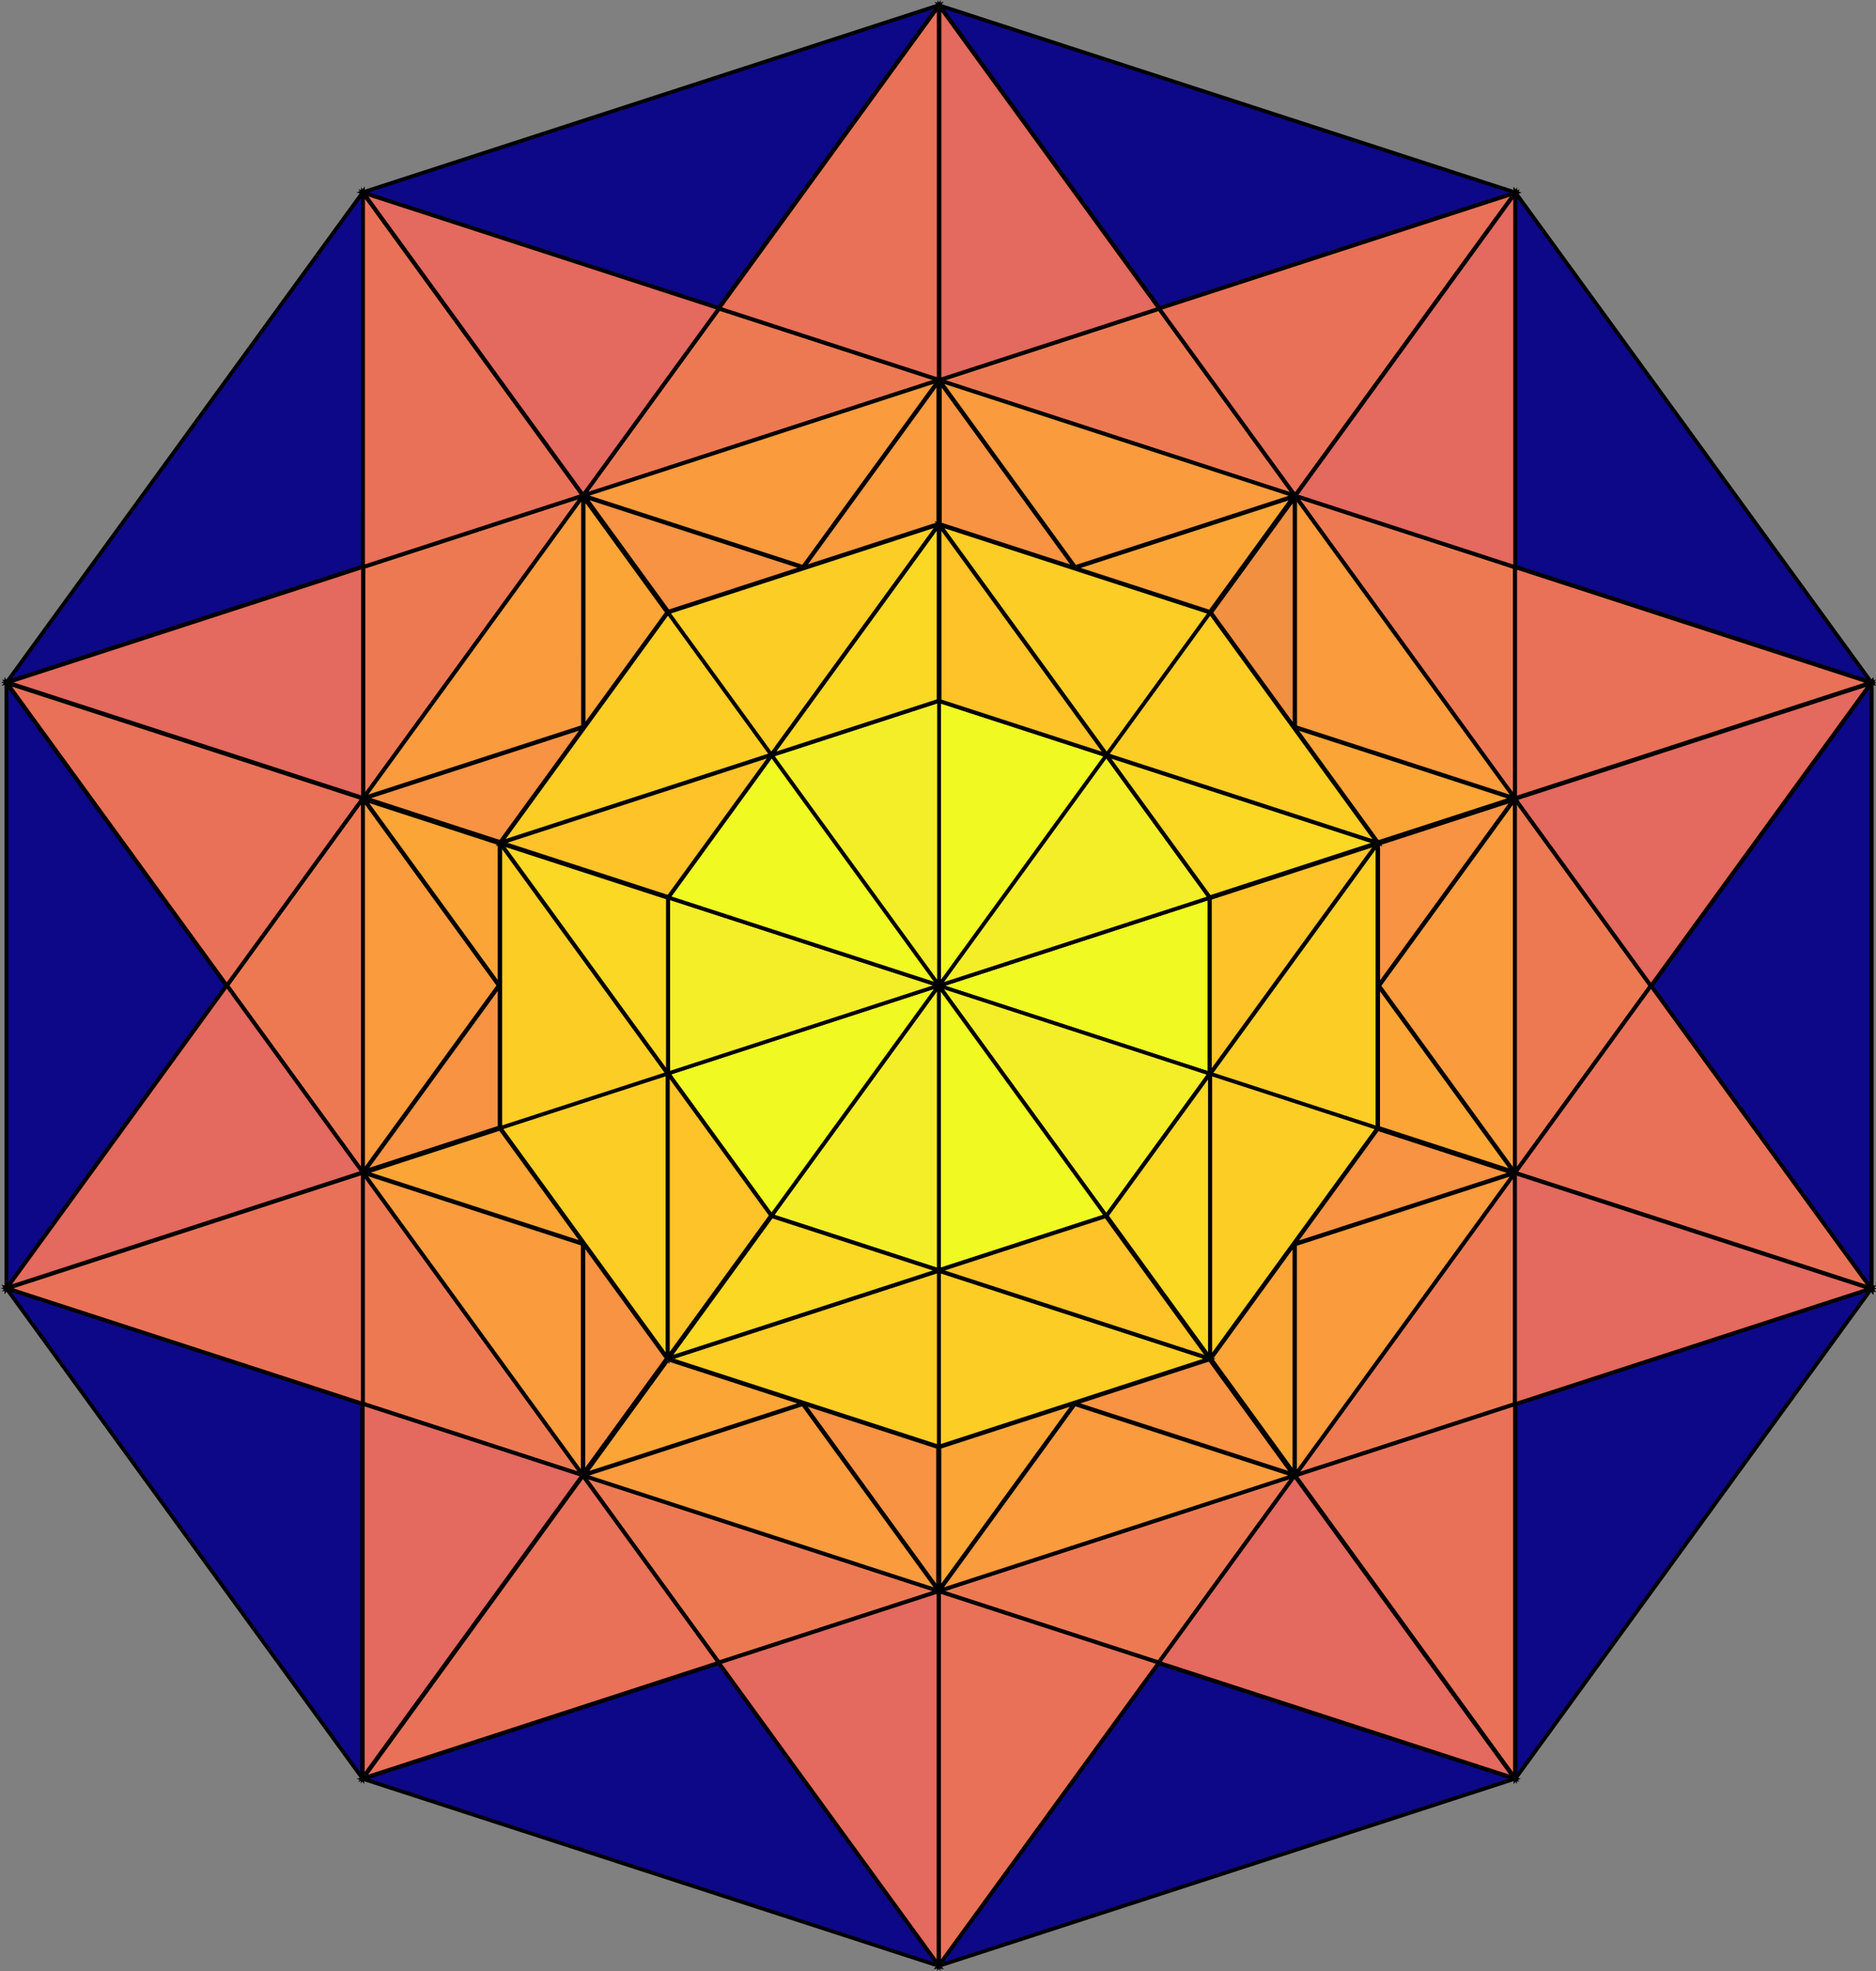 <?xml version="1.0" encoding="UTF-8" standalone="no"?>
<!-- Created with Inkscape (http://www.inkscape.org/) -->

<svg
   width="98.496mm"
   height="103.504mm"
   viewBox="0 0 98.496 103.504"
   version="1.1"
   id="svg1"
   inkscape:version="1.3.2 (091e20e, 2023-11-25)"
   sodipodi:docname="tetradek-star.svg"
   inkscape:export-filename="tetradek.png"
   inkscape:export-xdpi="300"
   inkscape:export-ydpi="300"
   xmlns:inkscape="http://www.inkscape.org/namespaces/inkscape"
   xmlns:sodipodi="http://sodipodi.sourceforge.net/DTD/sodipodi-0.dtd"
   xmlns="http://www.w3.org/2000/svg"
   xmlns:svg="http://www.w3.org/2000/svg">
  <rect x="0" y="0" width="98.496" height="103.504" fill="#808080" stroke="none"/>
  <sodipodi:namedview
     id="namedview1"
     pagecolor="#ffffff"
     bordercolor="#000000"
     borderopacity="0.25"
     inkscape:showpageshadow="2"
     inkscape:pageopacity="0.0"
     inkscape:pagecheckerboard="0"
     inkscape:deskcolor="#d1d1d1"
     inkscape:document-units="mm"
     inkscape:zoom="1.1462108"
     inkscape:cx="170.56199"
     inkscape:cy="177.54151"
     inkscape:window-width="1280"
     inkscape:window-height="776"
     inkscape:window-x="0"
     inkscape:window-y="28"
     inkscape:window-maximized="0"
     inkscape:current-layer="layer1"
     showguides="false" />
  <defs
     id="defs1" />
  <g
     inkscape:label="Layer 1"
     inkscape:groupmode="layer"
     id="layer1"
     transform="translate(-63.277,-110.549)">
    <g
       id="g311"
       style="stroke-width:0.2;stroke-dasharray:none"
       transform="translate(-17.08,87.423)">
      <path
         style="color:#000000;display:inline;fill:#000000;stroke-width:0.2;stroke-dasharray:none"
         d="m 99.365,33.248 v 83.298 h 0.076 V 33.248 Z"
         id="path10" />
      <path
         style="color:#000000;display:inline;fill:#000000;stroke-width:0.2;stroke-dasharray:none"
         d="m 159.848,33.248 v 83.298 h 0.076 V 33.248 Z"
         id="path13" />
      <path
         style="color:#000000;display:inline;fill:#000000;stroke-width:0.2;stroke-dasharray:none"
         d="m 129.614,23.43 -48.961,67.389 0.062,0.045 48.961,-67.389 z"
         id="path16" />
      <path
         style="color:#000000;display:inline;fill:#000000;stroke-width:0.2;stroke-dasharray:none"
         d="m 178.586,58.941 -48.962,67.39 0.062,0.044 48.962,-67.389 z"
         id="path18" />
      <path
         style="color:#000000;display:inline;fill:#000000;stroke-width:0.2;stroke-dasharray:none"
         d="m 159.897,33.239 -79.22,25.741 0.023,0.072 79.221,-25.74 z"
         id="path20" />
      <path
         style="color:#000000;display:inline;fill:#000000;stroke-width:0.2;stroke-dasharray:none"
         d="m 178.588,90.763 -79.22,25.741 0.023,0.072 79.22,-25.74 z"
         id="path24" />
      <path
         style="color:#000000;display:inline;fill:#000000;stroke-width:0.2;stroke-dasharray:none"
         d="m 129.686,23.43 -0.062,0.045 48.962,67.389 0.061,-0.045 z"
         id="path26" />
      <path
         style="color:#000000;display:inline;fill:#000000;stroke-width:0.2;stroke-dasharray:none"
         d="m 80.729,58.955 -0.062,0.046 48.961,67.389 0.062,-0.044 z"
         id="path29" />
      <path
         style="color:#000000;display:inline;fill:#000000;stroke-width:0.2;stroke-dasharray:none"
         d="m 99.391,33.238 -0.023,0.072 79.22,25.741 0.023,-0.073 z"
         id="path31" />
      <path
         style="color:#000000;display:inline;fill:#000000;stroke-width:0.2;stroke-dasharray:none"
         d="m 80.7,90.756 -0.023,0.073 79.22,25.74 0.024,-0.072 z"
         id="path33" />
      <path
         style="color:#000000;display:inline;fill:#000000;stroke-width:0.2;stroke-dasharray:none"
         d="m 110.919,88.317 v 12.326 h 0.078 V 88.317 Z"
         id="path35"
         inkscape:transform-center-x="34.896325"
         inkscape:transform-center-y="36.557017" />
      <path
         style="color:#000000;display:inline;fill:#000000;stroke-width:0.2;stroke-dasharray:none"
         d="m 148.165,88.512 0.144,12.164 0.077,-0.001 -0.144,-12.164 z"
         id="path115"
         inkscape:transform-center-x="-34.771908"
         inkscape:transform-center-y="36.762418" />
      <path
         style="color:#000000;display:inline;fill:#000000;stroke-width:0.2;stroke-linecap:round;stroke-dasharray:none"
         d="m 106.639,67.398 a 0.038,0.024 0 0 0 -0.037,0.023 V 82.359 a 0.038,0.024 0 0 0 0.037,0.023 0.038,0.024 0 0 0 0.038,-0.023 V 67.422 a 0.038,0.024 0 0 0 -0.038,-0.023 z"
         id="path153-8" />
      <path
         style="color:#000000;display:inline;fill:#000000;stroke-width:0.2;stroke-dasharray:none"
         d="M 129.613,23.487 V 126.306 h 0.077 V 23.487 Z"
         id="path171" />
      <path
         style="color:#000000;display:inline;fill:#000000;stroke-width:0.2;stroke-dasharray:none"
         d="m 80.771,58.969 -0.023,0.072 97.786,31.774 0.024,-0.073 z"
         id="path173" />
      <path
         style="color:#000000;display:inline;fill:#000000;stroke-width:0.2;stroke-dasharray:none"
         d="m 99.466,33.283 -0.062,0.045 60.436,83.182 0.061,-0.044 z"
         id="path175" />
      <path
         style="color:#000000;display:inline;fill:#000000;stroke-width:0.2;stroke-dasharray:none"
         d="m 178.534,58.974 -97.786,31.773 0.023,0.073 97.787,-31.774 z"
         id="path177" />
      <path
         style="color:#000000;display:inline;fill:#000000;stroke-width:0.2;stroke-dasharray:none"
         d="m 159.836,33.285 -60.436,83.182 0.062,0.044 60.435,-83.182 z"
         id="path179" />
      <path
         style="color:#000000;display:inline;fill:#000000;stroke-width:0.2;stroke-linecap:round;stroke-dasharray:none"
         d="m 115.441,55.303 a 0.038,0.024 36 0 0 -0.044,-0.004 l -8.78,12.085 a 0.038,0.024 36 0 0 0.017,0.041 0.038,0.024 36 0 0 0.045,0.004 l 8.78,-12.084 a 0.038,0.024 36 0 0 -0.017,-0.042 z"
         id="path367"
         inkscape:transform-center-x="34.750426"
         inkscape:transform-center-y="-25.25999" />
      <path
         style="color:#000000;display:inline;fill:#000000;stroke-width:0.2;stroke-linecap:round;stroke-dasharray:none"
         d="m 129.672,50.692 a 0.038,0.024 72 0 0 -0.034,-0.029 l -14.206,4.616 a 0.038,0.024 72 0 0 -0.011,0.043 0.038,0.024 72 0 0 0.034,0.029 l 14.206,-4.616 a 0.038,0.024 72 0 0 0.01,-0.044 z"
         id="path368"
         inkscape:transform-center-x="13.266273"
         inkscape:transform-center-y="-40.861579" />
      <path
         style="color:#000000;display:inline;fill:#000000;stroke-width:0.2;stroke-linecap:round;stroke-dasharray:none"
         d="m 143.895,55.325 a 0.024,0.038 18 0 0 -0.01,-0.043 l -14.206,-4.616 a 0.024,0.038 18 0 0 -0.034,0.029 0.024,0.038 18 0 0 0.01,0.044 l 14.206,4.616 a 0.024,0.038 18 0 0 0.034,-0.029 z"
         id="path369"
         inkscape:transform-center-x="-13.28519"
         inkscape:transform-center-y="-40.855366" />
      <path
         style="color:#000000;display:inline;fill:#000000;stroke-width:0.2;stroke-linecap:round;stroke-dasharray:none"
         d="m 152.678,67.434 a 0.024,0.038 54 0 0 0.016,-0.041 L 143.914,55.309 a 0.024,0.038 54 0 0 -0.044,0.004 0.024,0.038 54 0 0 -0.018,0.042 l 8.78,12.084 a 0.024,0.038 54 0 0 0.045,-0.004 z"
         id="path370"
         inkscape:transform-center-x="-34.76218"
         inkscape:transform-center-y="-25.243872" />
      <path
         style="color:#000000;display:inline;fill:#000000;stroke-width:0.2;stroke-linecap:round;stroke-dasharray:none"
         d="m 152.667,82.393 a 0.038,0.024 0 0 0 0.038,-0.023 v -14.937 a 0.038,0.024 0 0 0 -0.037,-0.023 0.038,0.024 0 0 0 -0.038,0.023 l -8e-5,14.937 a 0.038,0.024 0 0 0 0.038,0.023 z"
         id="path371"
         inkscape:transform-center-x="-42.961153"
         inkscape:transform-center-y="0.0099897452" />
      <path
         style="color:#000000;display:inline;fill:#000000;stroke-width:0.2;stroke-linecap:round;stroke-dasharray:none"
         d="m 143.865,94.488 a 0.038,0.024 36 0 0 0.044,0.004 l 8.78,-12.085 a 0.038,0.024 36 0 0 -0.016,-0.041 0.038,0.024 36 0 0 -0.045,-0.004 l -8.78,12.084 a 0.038,0.024 36 0 0 0.018,0.042 z"
         id="path372"
         inkscape:transform-center-x="-34.750422"
         inkscape:transform-center-y="25.260005" />
      <path
         style="color:#000000;display:inline;fill:#000000;stroke-width:0.2;stroke-linecap:round;stroke-dasharray:none"
         d="m 129.634,99.1 a 0.038,0.024 72 0 0 0.034,0.029 l 14.206,-4.616 a 0.038,0.024 72 0 0 0.01,-0.043 0.038,0.024 72 0 0 -0.034,-0.029 l -14.206,4.616 a 0.038,0.024 72 0 0 -0.01,0.044 z"
         id="path373"
         inkscape:transform-center-x="-13.266187"
         inkscape:transform-center-y="40.861555" />
      <path
         style="color:#000000;display:inline;fill:#000000;stroke-width:0.2;stroke-linecap:round;stroke-dasharray:none"
         d="m 115.411,94.466 a 0.024,0.038 18 0 0 0.011,0.043 l 14.206,4.616 a 0.024,0.038 18 0 0 0.034,-0.029 0.024,0.038 18 0 0 -0.01,-0.044 l -14.206,-4.616 a 0.024,0.038 18 0 0 -0.034,0.029 z"
         id="path374"
         inkscape:transform-center-x="13.285189"
         inkscape:transform-center-y="40.855283" />
      <path
         style="color:#000000;display:inline;fill:#000000;stroke-width:0.2;stroke-linecap:round;stroke-dasharray:none"
         d="m 106.628,82.357 a 0.024,0.038 54 0 0 -0.017,0.041 l 8.78,12.085 a 0.024,0.038 54 0 0 0.044,-0.004 0.024,0.038 54 0 0 0.017,-0.042 L 106.673,82.352 a 0.024,0.038 54 0 0 -0.045,0.004 z"
         id="path375"
         inkscape:transform-center-x="34.762149"
         inkscape:transform-center-y="25.243834" />
      <path
         style="color:#000000;display:inline;fill:#000000;stroke-width:0.2;stroke-dasharray:none"
         d="m 106.608,74.744 -7.245,9.972 0.063,0.046 7.245,-9.972 z"
         id="path376"
         inkscape:transform-center-x="49.719396"
         inkscape:transform-center-y="9.063707" />
      <path
         style="color:#000000;display:inline;fill:#000000;stroke-width:0.2;stroke-dasharray:none"
         d="m 111.099,61.229 -11.723,3.809 0.024,0.074 11.723,-3.809 z"
         id="path377"
         inkscape:transform-center-x="45.55135"
         inkscape:transform-center-y="-21.891633" />
      <path
         style="color:#000000;display:inline;fill:#000000;stroke-width:0.2;stroke-dasharray:none"
         d="m 122.676,52.936 -11.723,-3.809 -0.024,0.074 11.723,3.809 z"
         id="path378"
         inkscape:transform-center-x="23.984235"
         inkscape:transform-center-y="-44.485117" />
      <path
         style="color:#000000;display:inline;fill:#000000;stroke-width:0.2;stroke-dasharray:none"
         d="m 136.917,53.031 -7.245,-9.972 -0.063,0.046 7.245,9.972 z"
         id="path379"
         inkscape:transform-center-x="-6.7440405"
         inkscape:transform-center-y="-50.086793" />
      <path
         style="color:#000000;display:inline;fill:#000000;stroke-width:0.2;stroke-dasharray:none"
         d="M 148.37,61.478 V 49.152 h -0.078 v 12.326 z"
         id="path380"
         inkscape:transform-center-x="-34.89632"
         inkscape:transform-center-y="-36.557018" />
      <path
         style="color:#000000;display:inline;fill:#000000;stroke-width:0.2;stroke-dasharray:none"
         d="m 152.693,75.051 7.245,-9.972 -0.063,-0.046 -7.245,9.972 z"
         id="path381"
         inkscape:transform-center-x="-49.719395"
         inkscape:transform-center-y="-9.0637035" />
      <path
         style="color:#000000;display:inline;fill:#000000;stroke-width:0.2;stroke-dasharray:none"
         d="m 152.693,75.051 7.245,-9.972 -0.063,-0.046 -7.245,9.972 z"
         id="path430"
         inkscape:transform-center-x="-49.719395"
         inkscape:transform-center-y="-9.0637035" />
      <path
         style="color:#000000;display:inline;fill:#000000;stroke-width:0.2;stroke-dasharray:none"
         d="m 148.202,88.566 11.723,-3.809 -0.024,-0.074 -11.723,3.809 z"
         id="path440"
         inkscape:transform-center-x="-45.551325"
         inkscape:transform-center-y="21.891637" />
      <path
         style="color:#000000;display:inline;fill:#000000;stroke-width:0.2;stroke-dasharray:none"
         d="m 136.625,96.86 11.723,3.809 0.024,-0.074 -11.723,-3.809 z"
         id="path441"
         inkscape:transform-center-x="-23.9842"
         inkscape:transform-center-y="44.485102" />
      <path
         style="color:#000000;display:inline;fill:#000000;stroke-width:0.2;stroke-dasharray:none"
         d="m 122.384,96.765 7.245,9.972 0.063,-0.046 -7.245,-9.972 z"
         id="path442"
         inkscape:transform-center-x="6.7440615"
         inkscape:transform-center-y="50.086792" />
      <path
         style="color:#000000;display:inline;fill:#000000;stroke-width:0.2;stroke-dasharray:none"
         d="m 136.629,96.795 -7.034,9.926 0.063,0.044 7.034,-9.926 z"
         id="path443"
         inkscape:transform-center-x="-6.52266"
         inkscape:transform-center-y="50.179813" />
      <path
         style="color:#000000;display:inline;fill:#000000;stroke-width:0.2;stroke-dasharray:none"
         d="m 122.427,96.716 -11.524,3.896 0.025,0.073 11.524,-3.896 z"
         id="path444"
         inkscape:transform-center-x="24.218015"
         inkscape:transform-center-y="44.430243" />
      <path
         style="color:#000000;display:inline;fill:#000000;stroke-width:0.2;stroke-dasharray:none"
         d="m 110.983,88.304 -11.613,-3.622 -0.023,0.074 11.613,3.622 z"
         id="path445"
         inkscape:transform-center-x="45.708229"
         inkscape:transform-center-y="21.709833" />
      <path
         style="color:#000000;display:inline;fill:#000000;stroke-width:0.2;stroke-dasharray:none"
         d="m 106.67,74.772 -7.266,-9.757 -0.062,0.046 7.266,9.757 z"
         id="path446"
         inkscape:transform-center-x="49.739453"
         inkscape:transform-center-y="-9.302997" />
      <path
         style="color:#000000;display:inline;fill:#000000;stroke-width:0.2;stroke-dasharray:none"
         d="m 111.142,61.29 -0.144,-12.164 -0.077,0.001 0.144,12.164 z"
         id="path447"
         inkscape:transform-center-x="34.771899"
         inkscape:transform-center-y="-36.76242" />
      <path
         style="color:#000000;display:inline;fill:#000000;stroke-width:0.2;stroke-dasharray:none"
         d="m 122.67,53.006 7.034,-9.926 -0.063,-0.045 -7.034,9.926 z"
         id="path448"
         inkscape:transform-center-x="6.52265"
         inkscape:transform-center-y="-50.17983" />
      <path
         style="color:#000000;display:inline;fill:#000000;stroke-width:0.2;stroke-dasharray:none"
         d="m 136.873,53.085 11.524,-3.896 -0.025,-0.073 -11.524,3.896 z"
         id="path449"
         inkscape:transform-center-x="-24.218004"
         inkscape:transform-center-y="-44.430253" />
      <path
         style="color:#000000;display:inline;fill:#000000;stroke-width:0.2;stroke-dasharray:none"
         d="m 148.316,61.506 11.613,3.622 0.023,-0.074 -11.613,-3.622 z"
         id="path450"
         inkscape:transform-center-x="-45.708219"
         inkscape:transform-center-y="-21.709844" />
      <path
         style="color:#000000;fill:#000000;stroke-width:0.2;stroke-linecap:round;stroke-dasharray:none"
         d="m 129.629,50.668 a 0.038,0.038 54 0 0 -0.008,0.054 l 14.208,19.555 a 0.038,0.038 54 0 0 0.053,0.008 0.038,0.038 54 0 0 0.008,-0.053 L 129.682,50.677 a 0.038,0.038 54 0 0 -0.054,-0.008 z"
         id="path38"
         inkscape:transform-center-x="-26.542971"
         inkscape:transform-center-y="-13.985309" />
      <path
         style="color:#000000;fill:#000000;stroke-width:0.2;stroke-linecap:round;stroke-dasharray:none"
         d="m 115.418,70.287 a 0.038,0.038 36 0 0 0.054,-0.008 l 14.208,-19.555 a 0.038,0.038 36 0 0 -0.008,-0.053 0.038,0.038 36 0 0 -0.053,0.008 l -14.208,19.556 a 0.038,0.038 36 0 0 0.008,0.054 z"
         id="path39"
         inkscape:transform-center-x="21.503027"
         inkscape:transform-center-y="-20.922215" />
      <path
         style="color:#000000;fill:#000000;stroke-width:0.2;stroke-linecap:round;stroke-dasharray:none"
         d="m 106.6,67.432 a 0.038,0.038 72 0 0 0.049,0.025 l 22.989,-7.47 a 0.038,0.038 72 0 0 0.024,-0.048 0.038,0.038 72 0 0 -0.048,-0.025 L 106.625,67.384 a 0.038,0.038 72 0 0 -0.025,0.049 z"
         id="path42"
         inkscape:transform-center-x="-26.542971"
         inkscape:transform-center-y="-13.985309" />
      <path
         style="color:#000000;fill:#000000;stroke-width:0.2;stroke-linecap:round;stroke-dasharray:none"
         d="m 120.867,87.01 a 0.038,0.038 54 0 0 0.008,-0.054 L 106.667,67.401 a 0.038,0.038 54 0 0 -0.053,-0.008 0.038,0.038 54 0 0 -0.009,0.053 l 14.208,19.556 a 0.038,0.038 54 0 0 0.054,0.008 z"
         id="path43"
         inkscape:transform-center-x="21.503027"
         inkscape:transform-center-y="-20.922215" />
      <path
         style="color:#000000;fill:#000000;stroke-width:0.2;stroke-linecap:round;stroke-dasharray:none"
         d="m 115.427,94.513 a 0.038,0.038 0 0 0 0.038,-0.038 V 70.303 a 0.038,0.038 0 0 0 -0.038,-0.038 0.038,0.038 0 0 0 -0.038,0.038 v 24.172 a 0.038,0.038 0 0 0 0.038,0.039 z"
         id="path46"
         inkscape:transform-center-x="-26.542971"
         inkscape:transform-center-y="-13.985309" />
      <path
         style="color:#000000;fill:#000000;stroke-width:0.2;stroke-linecap:round;stroke-dasharray:none"
         d="m 138.456,86.995 a 0.038,0.038 72 0 0 -0.049,-0.025 l -22.989,7.47 a 0.038,0.038 72 0 0 -0.024,0.048 0.038,0.038 72 0 0 0.048,0.025 l 22.989,-7.47 a 0.038,0.038 72 0 0 0.025,-0.049 z"
         id="path47"
         inkscape:transform-center-x="21.503027"
         inkscape:transform-center-y="-20.922215" />
      <path
         style="color:#000000;fill:#000000;stroke-width:0.2;stroke-linecap:round;stroke-dasharray:none"
         d="m 143.911,94.487 a 0.038,0.038 18 0 0 -0.025,-0.049 l -22.989,-7.47 a 0.038,0.038 18 0 0 -0.048,0.025 0.038,0.038 18 0 0 0.024,0.048 l 22.989,7.47 a 0.038,0.038 18 0 0 0.049,-0.025 z"
         id="path50"
         inkscape:transform-center-x="-26.542971"
         inkscape:transform-center-y="-13.985309" />
      <path
         style="color:#000000;fill:#000000;stroke-width:0.2;stroke-linecap:round;stroke-dasharray:none"
         d="m 143.876,70.262 a 0.038,0.038 9.5502783e-7 0 0 -0.038,0.039 l -2e-5,24.172 a 0.038,0.038 9.5502783e-7 0 0 0.038,0.038 0.038,0.038 9.5502783e-7 0 0 0.038,-0.038 V 70.301 a 0.038,0.038 9.5502783e-7 0 0 -0.038,-0.038 z"
         id="path51"
         inkscape:transform-center-x="21.503027"
         inkscape:transform-center-y="-20.922215" />
      <path
         style="color:#000000;fill:#000000;stroke-width:0.2;stroke-linecap:round;stroke-dasharray:none"
         d="m 152.688,67.39 a 0.038,0.038 36 0 0 -0.054,0.008 l -14.208,19.555 a 0.038,0.038 36 0 0 0.008,0.053 0.038,0.038 36 0 0 0.053,-0.008 l 14.208,-19.556 a 0.038,0.038 36 0 0 -0.008,-0.054 z"
         id="path54"
         inkscape:transform-center-x="-26.542971"
         inkscape:transform-center-y="-13.985309" />
      <path
         style="color:#000000;fill:#000000;stroke-width:0.2;stroke-linecap:round;stroke-dasharray:none"
         d="m 129.638,59.937 a 0.038,0.038 18 0 0 0.025,0.049 l 22.989,7.47 a 0.038,0.038 18 0 0 0.048,-0.025 0.038,0.038 18 0 0 -0.024,-0.048 l -22.989,-7.47 a 0.038,0.038 18 0 0 -0.049,0.025 z"
         id="path55"
         inkscape:transform-center-x="21.503027"
         inkscape:transform-center-y="-20.922215" />
      <path
         id="path65-2-6-8-6-6-6-9-6-8-5-9-1-14-8-7-6"
         style="fill:#ed7953;fill-opacity:1;stroke:#000000;stroke-width:0.2;stroke-dasharray:none"
         d="m 159.895,84.702 -2e-5,-19.621 7.127,9.811 z"
         sodipodi:nodetypes="cccc" />
      <path
         id="path66-4-0-3-9-2-3-3-0-2-51-6-5-2-8-42-6"
         style="fill:#fa9b3d;fill-opacity:1;stroke:#000000;stroke-width:0.2;stroke-dasharray:none"
         d="m 159.887,65.081 2e-5,19.621 -7.127,-9.811 z"
         sodipodi:nodetypes="cccc" />
      <path
         id="path66-4-0-3-9-2-3-3-0-2-51-6-5-2-8-42-6-5"
         style="fill:#0d0887;fill-opacity:1;stroke:#000000;stroke-width:0.2;stroke-dasharray:none"
         d="m 178.611,59.004 4e-5,31.798 -11.551,-15.9 z"
         sodipodi:nodetypes="cccc" />
      <path
         style="fill:#f0f921;fill-opacity:1;stroke:#000000;stroke-width:0.2;stroke-dasharray:none"
         d="m 129.648,74.891 14.216,-4.619 -6e-5,9.238 z"
         id="path82-6-9-70-1-1-4-4-5-3-4-5-4-3-2-3-9-3-3-7"
         inkscape:transform-center-x="3.5132891"
         inkscape:transform-center-y="-2.2891691" />
      <path
         style="fill:#fccd25;fill-opacity:1;stroke:#000000;stroke-width:0.2;stroke-dasharray:none"
         d="m 152.681,67.428 2e-5,14.948 -8.786,-2.855 z"
         id="path1"
         inkscape:transform-center-x="-2.1778959"
         inkscape:transform-center-y="-2.2814391" />
      <path
         style="fill:#e4695e;fill-opacity:1;stroke:#000000;stroke-width:0.2;stroke-dasharray:none"
         d="M 178.579,59.009 167.038,74.894 159.906,65.076 Z"
         id="path1-2"
         inkscape:transform-center-x="-4.620326"
         inkscape:transform-center-y="0.93235721" />
      <path
         style="fill:#e97158;fill-opacity:1;stroke:#000000;stroke-width:0.2;stroke-dasharray:none"
         d="m 178.58,90.775 -11.541,-15.885 -7.133,9.817 z"
         id="path1-2-2"
         inkscape:transform-center-x="-4.620326"
         inkscape:transform-center-y="-0.93236406" />
      <path
         id="path65-2-6-8-6-6-6-9-6-8-5-9-9-9-6-3-9-8-7"
         style="fill:#fad824;fill-opacity:1;stroke:#000000;stroke-width:0.2;stroke-dasharray:none"
         d="m 143.877,79.521 8.78,-12.084 -8.78,2.853 z"
         sodipodi:nodetypes="cccc" />
      <path
         id="path65-2-6-8-6-6-6-9-6-8-5-9-9-9-6-3-9-8-7-9"
         style="fill:#f79342;fill-opacity:1;stroke:#000000;stroke-width:0.2;stroke-dasharray:none"
         d="m 152.714,74.908 7.107,-9.782 -7.107,2.31 z"
         sodipodi:nodetypes="cccc" />
      <path
         id="path65-2-6-8-6-6-6-9-6-8-5-9-9-9-6-3-9-8-7-9-0"
         style="fill:#fca537;fill-opacity:1;stroke:#000000;stroke-width:0.2;stroke-dasharray:none"
         d="m 152.712,74.875 7.107,9.782 -7.107,-2.31 z"
         sodipodi:nodetypes="cccc" />
      <path
         style="color:#000000;display:inline;fill:#000000;stroke-width:0.2;stroke-dasharray:none"
         d="m 152.768,74.835 7.155,9.849 -0.062,0.045 -7.155,-9.849 z"
         id="path430-0"
         inkscape:transform-center-x="-49.105687"
         inkscape:transform-center-y="8.9518091" />
      <path
         id="path4"
         style="fill:#ed7953;fill-opacity:1;stroke:#000000;stroke-width:0.2;stroke-dasharray:none"
         d="m 159.895,84.702 -2e-5,-19.621 7.127,9.811 z"
         sodipodi:nodetypes="cccc" />
      <path
         id="path5"
         style="fill:#fa9b3d;fill-opacity:1;stroke:#000000;stroke-width:0.2;stroke-dasharray:none"
         d="m 159.887,65.081 2e-5,19.621 -7.127,-9.811 z"
         sodipodi:nodetypes="cccc" />
      <path
         id="path6"
         style="fill:#0d0887;fill-opacity:1;stroke:#000000;stroke-width:0.2;stroke-dasharray:none"
         d="m 178.611,59.004 4e-5,31.798 -11.551,-15.9 z"
         sodipodi:nodetypes="cccc" />
      <path
         style="fill:#f0f921;fill-opacity:1;stroke:#000000;stroke-width:0.2;stroke-dasharray:none"
         d="m 129.648,74.891 14.216,-4.619 -6e-5,9.238 z"
         id="path7"
         inkscape:transform-center-x="3.5132891"
         inkscape:transform-center-y="-2.2891691" />
      <path
         style="fill:#fccd25;fill-opacity:1;stroke:#000000;stroke-width:0.2;stroke-dasharray:none"
         d="m 152.681,67.428 2e-5,14.948 -8.786,-2.855 z"
         id="path8"
         inkscape:transform-center-x="-2.1778959"
         inkscape:transform-center-y="-2.2814391" />
      <path
         style="fill:#e4695e;fill-opacity:1;stroke:#000000;stroke-width:0.2;stroke-dasharray:none"
         d="M 178.579,59.009 167.038,74.894 159.906,65.076 Z"
         id="path9"
         inkscape:transform-center-x="-4.620326"
         inkscape:transform-center-y="0.93235721" />
      <path
         style="fill:#e97158;fill-opacity:1;stroke:#000000;stroke-width:0.2;stroke-dasharray:none"
         d="m 178.58,90.775 -11.541,-15.885 -7.133,9.817 z"
         id="path11"
         inkscape:transform-center-x="-4.620326"
         inkscape:transform-center-y="-0.93236406" />
      <path
         id="path12"
         style="fill:#fad824;fill-opacity:1;stroke:#000000;stroke-width:0.2;stroke-dasharray:none"
         d="m 143.877,79.521 8.78,-12.084 -8.78,2.853 z"
         sodipodi:nodetypes="cccc" />
      <path
         id="path14"
         style="fill:#f79342;fill-opacity:1;stroke:#000000;stroke-width:0.2;stroke-dasharray:none"
         d="m 152.714,74.908 7.107,-9.782 -7.107,2.31 z"
         sodipodi:nodetypes="cccc" />
      <path
         id="path15"
         style="fill:#fca537;fill-opacity:1;stroke:#000000;stroke-width:0.2;stroke-dasharray:none"
         d="m 152.712,74.875 7.107,9.782 -7.107,-2.31 z"
         sodipodi:nodetypes="cccc" />
      <path
         id="path202"
         style="fill:#ed7953;fill-opacity:1;stroke:#000000;stroke-width:0.2;stroke-dasharray:none"
         d="m 159.895,84.702 -2e-5,-19.621 7.127,9.811 z"
         sodipodi:nodetypes="cccc" />
      <path
         id="path203"
         style="fill:#fa9b3d;fill-opacity:1;stroke:#000000;stroke-width:0.2;stroke-dasharray:none"
         d="m 159.887,65.081 2e-5,19.621 -7.127,-9.811 z"
         sodipodi:nodetypes="cccc" />
      <path
         id="path204"
         style="fill:#0d0887;fill-opacity:1;stroke:#000000;stroke-width:0.2;stroke-dasharray:none"
         d="m 178.611,59.004 4e-5,31.798 -11.551,-15.9 z"
         sodipodi:nodetypes="cccc" />
      <path
         style="fill:#f0f921;fill-opacity:1;stroke:#000000;stroke-width:0.2;stroke-dasharray:none"
         d="m 129.648,74.891 14.216,-4.619 -6e-5,9.238 z"
         id="path205"
         inkscape:transform-center-x="3.5132891"
         inkscape:transform-center-y="-2.2891691" />
      <path
         style="fill:#fccd25;fill-opacity:1;stroke:#000000;stroke-width:0.2;stroke-dasharray:none"
         d="m 152.681,67.428 2e-5,14.948 -8.786,-2.855 z"
         id="path206"
         inkscape:transform-center-x="-2.1778959"
         inkscape:transform-center-y="-2.2814391" />
      <path
         style="fill:#e4695e;fill-opacity:1;stroke:#000000;stroke-width:0.2;stroke-dasharray:none"
         d="M 178.579,59.009 167.038,74.894 159.906,65.076 Z"
         id="path207"
         inkscape:transform-center-x="-4.620326"
         inkscape:transform-center-y="0.93235721" />
      <path
         style="fill:#e97158;fill-opacity:1;stroke:#000000;stroke-width:0.2;stroke-dasharray:none"
         d="m 178.58,90.775 -11.541,-15.885 -7.133,9.817 z"
         id="path208"
         inkscape:transform-center-x="-4.620326"
         inkscape:transform-center-y="-0.93236406" />
      <path
         id="path209"
         style="fill:#fdc328;fill-opacity:1;stroke:#000000;stroke-width:0.2;stroke-dasharray:none"
         d="m 143.877,79.521 8.78,-12.084 -8.78,2.853 z"
         sodipodi:nodetypes="cccc" />
      <path
         id="path210"
         style="fill:#f79342;fill-opacity:1;stroke:#000000;stroke-width:0.2;stroke-dasharray:none"
         d="m 152.714,74.908 7.107,-9.782 -7.107,2.31 z"
         sodipodi:nodetypes="cccc" />
      <path
         id="path211"
         style="fill:#fca537;fill-opacity:1;stroke:#000000;stroke-width:0.2;stroke-dasharray:none"
         d="m 152.712,74.875 7.107,9.782 -7.107,-2.31 z"
         sodipodi:nodetypes="cccc" />
      <path
         id="path221"
         style="fill:#ed7953;fill-opacity:1;stroke:#000000;stroke-width:0.2;stroke-dasharray:none"
         d="m 159.887,84.726 -11.533,15.873 11.533,-3.748 z"
         sodipodi:nodetypes="cccc" />
      <path
         id="path222"
         style="fill:#fa9b3d;fill-opacity:1;stroke:#000000;stroke-width:0.2;stroke-dasharray:none"
         d="m 148.348,100.594 11.533,-15.873 -11.533,3.748 z"
         sodipodi:nodetypes="cccc" />
      <path
         id="path223"
         style="fill:#0d0887;fill-opacity:1;stroke:#000000;stroke-width:0.2;stroke-dasharray:none"
         d="M 159.925,116.516 178.615,90.791 159.925,96.865 Z"
         sodipodi:nodetypes="cccc" />
      <path
         style="fill:#f3ee27;fill-opacity:1;stroke:#000000;stroke-width:0.2;stroke-dasharray:none"
         d="m 129.651,74.884 8.786,12.093 5.43,-7.474 z"
         id="path224"
         inkscape:transform-center-x="3.5132891"
         inkscape:transform-center-y="-2.2891691" />
      <path
         style="fill:#fccd25;fill-opacity:1;stroke:#000000;stroke-width:0.2;stroke-dasharray:none"
         d="m 143.898,94.46 8.786,-12.093 -8.786,-2.855 z"
         id="path225"
         inkscape:transform-center-x="-2.1778959"
         inkscape:transform-center-y="-2.2814391" />
      <path
         style="fill:#e97158;fill-opacity:1;stroke:#000000;stroke-width:0.2;stroke-dasharray:none"
         d="m 159.901,116.494 -2e-5,-19.635 -11.541,3.75 z"
         id="path226"
         inkscape:transform-center-x="-4.620326"
         inkscape:transform-center-y="0.93235721" />
      <path
         style="fill:#e4695e;fill-opacity:1;stroke:#000000;stroke-width:0.2;stroke-dasharray:none"
         d="m 178.573,90.795 -18.674,6.067 8e-5,-12.135 z"
         id="path227"
         inkscape:transform-center-x="-4.620326"
         inkscape:transform-center-y="-0.93236406" />
      <path
         id="path228"
         style="fill:#fad824;fill-opacity:1;stroke:#000000;stroke-width:0.2;stroke-dasharray:none"
         d="m 143.883,79.502 4e-5,14.937 -5.426,-7.469 z"
         sodipodi:nodetypes="cccc" />
      <path
         id="path229"
         style="fill:#fca537;fill-opacity:1;stroke:#000000;stroke-width:0.2;stroke-dasharray:none"
         d="m 148.321,88.428 2e-5,12.091 -4.392,-6.046 z"
         sodipodi:nodetypes="cccc" />
      <path
         id="path230"
         style="fill:#f79342;fill-opacity:1;stroke:#000000;stroke-width:0.2;stroke-dasharray:none"
         d="m 148.3,88.454 11.499,-3.736 -7.107,-2.309 z"
         sodipodi:nodetypes="cccc" />
      <path
         id="path231"
         style="fill:#ed7953;fill-opacity:1;stroke:#000000;stroke-width:0.2;stroke-dasharray:none"
         d="m 129.658,106.675 18.66,-6.063 -7.128,9.81 z"
         sodipodi:nodetypes="cccc" />
      <path
         id="path232"
         style="fill:#fa9b3d;fill-opacity:1;stroke:#000000;stroke-width:0.2;stroke-dasharray:none"
         d="m 148.315,100.604 -18.66,6.063 7.128,-9.81 z"
         sodipodi:nodetypes="cccc" />
      <path
         id="path233"
         style="fill:#0d0887;fill-opacity:1;stroke:#000000;stroke-width:0.2;stroke-dasharray:none"
         d="m 159.881,116.534 -30.242,9.826 11.552,-15.899 z"
         sodipodi:nodetypes="cccc" />
      <path
         style="fill:#f0f921;fill-opacity:1;stroke:#000000;stroke-width:0.2;stroke-dasharray:none"
         d="m 129.641,74.877 8.786,12.093 -8.786,2.855 z"
         id="path234"
         inkscape:transform-center-x="3.5132891"
         inkscape:transform-center-y="-2.2891691" />
      <path
         style="fill:#fccd25;fill-opacity:1;stroke:#000000;stroke-width:0.2;stroke-dasharray:none"
         d="m 143.856,94.476 -14.216,4.619 6e-5,-9.238 z"
         id="path235"
         inkscape:transform-center-x="-2.1778959"
         inkscape:transform-center-y="-2.2814391" />
      <path
         style="fill:#e4695e;fill-opacity:1;stroke:#000000;stroke-width:0.2;stroke-dasharray:none"
         d="m 159.867,116.505 -18.674,-6.068 7.133,-9.817 z"
         id="path236"
         inkscape:transform-center-x="-4.620326"
         inkscape:transform-center-y="0.93235721" />
      <path
         style="fill:#e97158;fill-opacity:1;stroke:#000000;stroke-width:0.2;stroke-dasharray:none"
         d="m 129.656,126.322 11.541,-15.885 -11.541,-3.75 z"
         id="path237"
         inkscape:transform-center-x="-4.620326"
         inkscape:transform-center-y="-0.93236406" />
      <path
         id="path238"
         style="fill:#fdc328;fill-opacity:1;stroke:#000000;stroke-width:0.2;stroke-dasharray:none"
         d="m 129.635,89.84 14.206,4.616 -5.427,-7.468 z"
         sodipodi:nodetypes="cccc" />
      <path
         id="path239"
         style="fill:#f79342;fill-opacity:1;stroke:#000000;stroke-width:0.2;stroke-dasharray:none"
         d="m 136.753,96.819 11.499,3.736 -4.393,-6.045 z"
         sodipodi:nodetypes="cccc" />
      <path
         id="path240"
         style="fill:#fca537;fill-opacity:1;stroke:#000000;stroke-width:0.2;stroke-dasharray:none"
         d="m 136.784,96.807 -7.107,9.782 3.8e-4,-7.473 z"
         sodipodi:nodetypes="cccc" />
      <path
         id="path241"
         style="fill:#ed7953;fill-opacity:1;stroke:#000000;stroke-width:0.2;stroke-dasharray:none"
         d="m 129.633,106.675 -18.66,-6.063 7.128,9.81 z"
         sodipodi:nodetypes="cccc" />
      <path
         id="path242"
         style="fill:#fa9b3d;fill-opacity:1;stroke:#000000;stroke-width:0.2;stroke-dasharray:none"
         d="m 110.975,100.604 18.66,6.063 -7.128,-9.81 z"
         sodipodi:nodetypes="cccc" />
      <path
         id="path243"
         style="fill:#0d0887;fill-opacity:1;stroke:#000000;stroke-width:0.2;stroke-dasharray:none"
         d="M 99.409,116.534 129.651,126.36 118.099,110.462 Z"
         sodipodi:nodetypes="cccc" />
      <path
         style="fill:#f3ee27;fill-opacity:1;stroke:#000000;stroke-width:0.2;stroke-dasharray:none"
         d="m 129.649,74.877 -8.786,12.093 8.786,2.855 z"
         id="path244"
         inkscape:transform-center-x="3.5132891"
         inkscape:transform-center-y="-2.2891691" />
      <path
         style="fill:#fccd25;fill-opacity:1;stroke:#000000;stroke-width:0.2;stroke-dasharray:none"
         d="m 115.434,94.476 14.216,4.619 -4e-5,-9.238 z"
         id="path245"
         inkscape:transform-center-x="-2.1778959"
         inkscape:transform-center-y="-2.2814391" />
      <path
         style="fill:#e97158;fill-opacity:1;stroke:#000000;stroke-width:0.2;stroke-dasharray:none"
         d="m 99.423,116.505 18.674,-6.068 -7.133,-9.817 z"
         id="path246"
         inkscape:transform-center-x="-4.620326"
         inkscape:transform-center-y="0.93235721" />
      <path
         style="fill:#e4695e;fill-opacity:1;stroke:#000000;stroke-width:0.2;stroke-dasharray:none"
         d="M 129.634,126.322 118.093,110.437 129.634,106.687 Z"
         id="path247"
         inkscape:transform-center-x="-4.620326"
         inkscape:transform-center-y="-0.93236406" />
      <path
         id="path248"
         style="fill:#fad824;fill-opacity:1;stroke:#000000;stroke-width:0.2;stroke-dasharray:none"
         d="m 129.655,89.84 -14.206,4.616 5.427,-7.468 z"
         sodipodi:nodetypes="cccc" />
      <path
         id="path249"
         style="fill:#fca537;fill-opacity:1;stroke:#000000;stroke-width:0.2;stroke-dasharray:none"
         d="m 122.538,96.819 -11.499,3.736 4.393,-6.045 z"
         sodipodi:nodetypes="cccc" />
      <path
         id="path250"
         style="fill:#f79342;fill-opacity:1;stroke:#000000;stroke-width:0.2;stroke-dasharray:none"
         d="m 122.506,96.807 7.107,9.782 -3.9e-4,-7.473 z"
         sodipodi:nodetypes="cccc" />
      <path
         id="path251"
         style="fill:#ed7953;fill-opacity:1;stroke:#000000;stroke-width:0.2;stroke-dasharray:none"
         d="M 99.416,84.708 110.949,100.581 99.416,96.833 Z"
         sodipodi:nodetypes="cccc" />
      <path
         id="path252"
         style="fill:#fa9b3d;fill-opacity:1;stroke:#000000;stroke-width:0.2;stroke-dasharray:none"
         d="M 110.955,100.576 99.423,84.703 110.955,88.45 Z"
         sodipodi:nodetypes="cccc" />
      <path
         id="path253"
         style="fill:#0d0887;fill-opacity:1;stroke:#000000;stroke-width:0.2;stroke-dasharray:none"
         d="M 99.379,116.498 80.689,90.773 99.379,96.847 Z"
         sodipodi:nodetypes="cccc" />
      <path
         style="fill:#f0f921;fill-opacity:1;stroke:#000000;stroke-width:0.2;stroke-dasharray:none"
         d="m 129.653,74.866 -8.786,12.093 -5.43,-7.474 z"
         id="path254"
         inkscape:transform-center-x="3.5132891"
         inkscape:transform-center-y="-2.2891691" />
      <path
         style="fill:#fccd25;fill-opacity:1;stroke:#000000;stroke-width:0.2;stroke-dasharray:none"
         d="m 115.405,94.442 -8.786,-12.093 8.786,-2.855 z"
         id="path255"
         inkscape:transform-center-x="-2.1778959"
         inkscape:transform-center-y="-2.2814391" />
      <path
         style="fill:#e4695e;fill-opacity:1;stroke:#000000;stroke-width:0.2;stroke-dasharray:none"
         d="m 99.402,116.476 1.2e-5,-19.635 11.541,3.75 z"
         id="path256"
         inkscape:transform-center-x="-4.620326"
         inkscape:transform-center-y="0.93235721" />
      <path
         style="fill:#e97158;fill-opacity:1;stroke:#000000;stroke-width:0.2;stroke-dasharray:none"
         d="m 80.73,90.777 18.674,6.067 -6.7e-5,-12.135 z"
         id="path257"
         inkscape:transform-center-x="-4.620326"
         inkscape:transform-center-y="-0.93236406" />
      <path
         id="path258"
         style="fill:#fdc328;fill-opacity:1;stroke:#000000;stroke-width:0.2;stroke-dasharray:none"
         d="m 115.42,79.484 -3e-5,14.937 5.426,-7.469 z"
         sodipodi:nodetypes="cccc" />
      <path
         id="path259"
         style="fill:#f79342;fill-opacity:1;stroke:#000000;stroke-width:0.2;stroke-dasharray:none"
         d="m 110.983,88.41 v 12.091 l 4.392,-6.046 z"
         sodipodi:nodetypes="cccc" />
      <path
         id="path260"
         style="fill:#fca537;fill-opacity:1;stroke:#000000;stroke-width:0.2;stroke-dasharray:none"
         d="M 111.004,88.436 99.504,84.7 106.612,82.391 Z"
         sodipodi:nodetypes="cccc" />
      <path
         id="path261"
         style="fill:#ed7953;fill-opacity:1;stroke:#000000;stroke-width:0.2;stroke-dasharray:none"
         d="m 99.408,84.684 2e-5,-19.621 -7.127,9.811 z"
         sodipodi:nodetypes="cccc" />
      <path
         id="path262"
         style="fill:#fa9b3d;fill-opacity:1;stroke:#000000;stroke-width:0.2;stroke-dasharray:none"
         d="m 99.417,65.063 -2e-5,19.621 7.127,-9.811 z"
         sodipodi:nodetypes="cccc" />
      <path
         id="path263"
         style="fill:#0d0887;fill-opacity:1;stroke:#000000;stroke-width:0.2;stroke-dasharray:none"
         d="m 80.692,58.986 -4e-5,31.798 11.551,-15.9 z"
         sodipodi:nodetypes="cccc" />
      <path
         style="fill:#f3ee27;fill-opacity:1;stroke:#000000;stroke-width:0.2;stroke-dasharray:none"
         d="m 129.655,74.873 -14.216,-4.619 6e-5,9.238 z"
         id="path264"
         inkscape:transform-center-x="3.5132891"
         inkscape:transform-center-y="-2.2891691" />
      <path
         style="fill:#fccd25;fill-opacity:1;stroke:#000000;stroke-width:0.2;stroke-dasharray:none"
         d="m 106.622,67.41 -2e-5,14.948 8.786,-2.855 z"
         id="path265"
         inkscape:transform-center-x="-2.1778959"
         inkscape:transform-center-y="-2.2814391" />
      <path
         style="fill:#e97158;fill-opacity:1;stroke:#000000;stroke-width:0.2;stroke-dasharray:none"
         d="M 80.724,58.991 92.265,74.876 99.398,65.058 Z"
         id="path266"
         inkscape:transform-center-x="-4.620326"
         inkscape:transform-center-y="0.93235721" />
      <path
         style="fill:#e4695e;fill-opacity:1;stroke:#000000;stroke-width:0.2;stroke-dasharray:none"
         d="m 80.724,90.756 11.541,-15.885 7.133,9.817 z"
         id="path267"
         inkscape:transform-center-x="-4.620326"
         inkscape:transform-center-y="-0.93236406" />
      <path
         id="path268"
         style="fill:#fad824;fill-opacity:1;stroke:#000000;stroke-width:0.2;stroke-dasharray:none"
         d="m 115.426,79.503 -8.78,-12.084 8.78,2.853 z"
         sodipodi:nodetypes="cccc" />
      <path
         id="path269"
         style="fill:#fca537;fill-opacity:1;stroke:#000000;stroke-width:0.2;stroke-dasharray:none"
         d="m 106.59,74.89 -7.107,-9.782 7.107,2.31 z"
         sodipodi:nodetypes="cccc" />
      <path
         id="path270"
         style="fill:#f79342;fill-opacity:1;stroke:#000000;stroke-width:0.2;stroke-dasharray:none"
         d="m 106.591,74.856 -7.107,9.782 7.107,-2.31 z"
         sodipodi:nodetypes="cccc" />
      <path
         id="path271"
         style="fill:#ed7953;fill-opacity:1;stroke:#000000;stroke-width:0.2;stroke-dasharray:none"
         d="M 110.963,49.158 99.431,65.031 99.431,52.905 Z"
         sodipodi:nodetypes="cccc" />
      <path
         id="path272"
         style="fill:#fa9b3d;fill-opacity:1;stroke:#000000;stroke-width:0.2;stroke-dasharray:none"
         d="M 99.437,65.036 110.97,49.162 110.969,61.289 Z"
         sodipodi:nodetypes="cccc" />
      <path
         id="path273"
         style="fill:#0d0887;fill-opacity:1;stroke:#000000;stroke-width:0.2;stroke-dasharray:none"
         d="M 80.717,58.946 99.407,33.221 99.406,52.874 Z"
         sodipodi:nodetypes="cccc" />
      <path
         style="fill:#f0f921;fill-opacity:1;stroke:#000000;stroke-width:0.2;stroke-dasharray:none"
         d="m 129.667,74.873 -14.216,-4.619 5.43,-7.474 z"
         id="path274"
         inkscape:transform-center-x="3.5132891"
         inkscape:transform-center-y="-2.2891691" />
      <path
         style="fill:#fccd25;fill-opacity:1;stroke:#000000;stroke-width:0.2;stroke-dasharray:none"
         d="m 106.646,67.372 8.786,-12.093 5.43,7.474 z"
         id="path275"
         inkscape:transform-center-x="-2.1778959"
         inkscape:transform-center-y="-2.2814391" />
      <path
         style="fill:#e4695e;fill-opacity:1;stroke:#000000;stroke-width:0.2;stroke-dasharray:none"
         d="M 80.745,58.961 99.419,52.894 99.419,65.029 Z"
         id="path276"
         inkscape:transform-center-x="-4.620326"
         inkscape:transform-center-y="0.93235721" />
      <path
         style="fill:#e97158;fill-opacity:1;stroke:#000000;stroke-width:0.2;stroke-dasharray:none"
         d="M 99.417,33.262 V 52.897 L 110.957,49.147 Z"
         id="path277"
         inkscape:transform-center-x="-4.620326"
         inkscape:transform-center-y="-0.93236406" />
      <path
         id="path278"
         style="fill:#fdc328;fill-opacity:1;stroke:#000000;stroke-width:0.2;stroke-dasharray:none"
         d="m 120.877,62.764 -14.206,4.616 8.78,2.852 z"
         sodipodi:nodetypes="cccc" />
      <path
         id="path279"
         style="fill:#f79342;fill-opacity:1;stroke:#000000;stroke-width:0.2;stroke-dasharray:none"
         d="m 111.017,61.302 -11.499,3.736 7.107,2.309 z"
         sodipodi:nodetypes="cccc" />
      <path
         id="path280"
         style="fill:#fca537;fill-opacity:1;stroke:#000000;stroke-width:0.2;stroke-dasharray:none"
         d="m 110.998,61.33 -1e-5,-12.091 4.392,6.046 z"
         sodipodi:nodetypes="cccc" />
      <path
         id="path281"
         style="fill:#ed7953;fill-opacity:1;stroke:#000000;stroke-width:0.2;stroke-dasharray:none"
         d="M 110.984,49.143 129.644,43.08 118.111,39.333 Z"
         sodipodi:nodetypes="cccc" />
      <path
         id="path282"
         style="fill:#fa9b3d;fill-opacity:1;stroke:#000000;stroke-width:0.2;stroke-dasharray:none"
         d="m 129.646,43.088 -18.66,6.063 11.533,3.747 z"
         sodipodi:nodetypes="cccc" />
      <path
         id="path283"
         style="fill:#0d0887;fill-opacity:1;stroke:#000000;stroke-width:0.2;stroke-dasharray:none"
         d="M 129.64,23.402 99.398,33.228 118.089,39.3 Z"
         sodipodi:nodetypes="cccc" />
      <path
         style="fill:#f3ee27;fill-opacity:1;stroke:#000000;stroke-width:0.2;stroke-dasharray:none"
         d="M 129.661,74.878 V 59.93 l -8.786,2.855 z"
         id="path284"
         inkscape:transform-center-x="3.5132891"
         inkscape:transform-center-y="-2.2891691" />
      <path
         style="fill:#fccd25;fill-opacity:1;stroke:#000000;stroke-width:0.2;stroke-dasharray:none"
         d="m 129.641,50.666 -14.216,4.619 5.43,7.474 z"
         id="path285"
         inkscape:transform-center-x="-2.1778959"
         inkscape:transform-center-y="-2.2814391" />
      <path
         style="fill:#e97158;fill-opacity:1;stroke:#000000;stroke-width:0.2;stroke-dasharray:none"
         d="m 129.645,23.434 -11.541,15.885 11.541,3.75 z"
         id="path286"
         inkscape:transform-center-x="-4.620326"
         inkscape:transform-center-y="0.93235721" />
      <path
         style="fill:#e4695e;fill-opacity:1;stroke:#000000;stroke-width:0.2;stroke-dasharray:none"
         d="m 99.434,33.249 18.674,6.067 -7.133,9.817 z"
         id="path287"
         inkscape:transform-center-x="-4.620326"
         inkscape:transform-center-y="-0.93236406" />
      <path
         id="path288"
         style="fill:#fad824;fill-opacity:1;stroke:#000000;stroke-width:0.2;stroke-dasharray:none"
         d="m 120.861,62.776 8.779,-12.084 -5.1e-4,9.232 z"
         sodipodi:nodetypes="cccc" />
      <path
         id="path289"
         style="fill:#fa9b3d;fill-opacity:1;stroke:#000000;stroke-width:0.2;stroke-dasharray:none"
         d="m 122.517,52.947 7.107,-9.782 -4e-4,7.473 z"
         sodipodi:nodetypes="cccc" />
      <path
         id="path290"
         style="fill:#f79342;fill-opacity:1;stroke:#000000;stroke-width:0.2;stroke-dasharray:none"
         d="m 122.549,52.938 -11.499,-3.736 4.393,6.045 z"
         sodipodi:nodetypes="cccc" />
      <path
         id="path291"
         style="fill:#ed7953;fill-opacity:1;stroke:#000000;stroke-width:0.2;stroke-dasharray:none"
         d="M 148.341,49.154 129.681,43.091 141.214,39.345 Z"
         sodipodi:nodetypes="cccc" />
      <path
         id="path292"
         style="fill:#fa9b3d;fill-opacity:1;stroke:#000000;stroke-width:0.2;stroke-dasharray:none"
         d="m 129.679,43.099 18.66,6.063 -11.533,3.747 z"
         sodipodi:nodetypes="cccc" />
      <path
         id="path293"
         style="fill:#0d0887;fill-opacity:1;stroke:#000000;stroke-width:0.2;stroke-dasharray:none"
         d="m 129.685,23.413 30.242,9.826 -18.691,6.072 z"
         sodipodi:nodetypes="cccc" />
      <path
         style="fill:#f0f921;fill-opacity:1;stroke:#000000;stroke-width:0.2;stroke-dasharray:none"
         d="m 129.664,74.889 -2e-5,-14.948 8.786,2.855 z"
         id="path294"
         inkscape:transform-center-x="3.5132891"
         inkscape:transform-center-y="-2.2891691" />
      <path
         style="fill:#fccd25;fill-opacity:1;stroke:#000000;stroke-width:0.2;stroke-dasharray:none"
         d="m 129.684,50.677 14.216,4.619 -5.43,7.474 z"
         id="path295"
         inkscape:transform-center-x="-2.1778959"
         inkscape:transform-center-y="-2.2814391" />
      <path
         style="fill:#e4695e;fill-opacity:1;stroke:#000000;stroke-width:0.2;stroke-dasharray:none"
         d="m 129.68,23.445 11.541,15.885 -11.541,3.75 z"
         id="path296"
         inkscape:transform-center-x="-4.620326"
         inkscape:transform-center-y="0.93235721" />
      <path
         style="fill:#e97158;fill-opacity:1;stroke:#000000;stroke-width:0.2;stroke-dasharray:none"
         d="m 159.891,33.261 -18.674,6.067 7.133,9.817 z"
         id="path297"
         inkscape:transform-center-x="-4.620326"
         inkscape:transform-center-y="-0.93236406" />
      <path
         id="path298"
         style="fill:#fdc328;fill-opacity:1;stroke:#000000;stroke-width:0.2;stroke-dasharray:none"
         d="m 138.464,62.787 -8.779,-12.084 5.2e-4,9.232 z"
         sodipodi:nodetypes="cccc" />
      <path
         id="path299"
         style="fill:#f79342;fill-opacity:1;stroke:#000000;stroke-width:0.2;stroke-dasharray:none"
         d="m 136.808,52.958 -7.107,-9.782 3.8e-4,7.473 z"
         sodipodi:nodetypes="cccc" />
      <path
         id="path300"
         style="fill:#fca537;fill-opacity:1;stroke:#000000;stroke-width:0.2;stroke-dasharray:none"
         d="m 136.775,52.949 11.499,-3.736 -4.393,6.045 z"
         sodipodi:nodetypes="cccc" />
      <path
         id="path301"
         style="fill:#ed7953;fill-opacity:1;stroke:#000000;stroke-width:0.2;stroke-dasharray:none"
         d="m 148.362,49.169 11.533,15.873 -6.7e-4,-12.126 z"
         sodipodi:nodetypes="cccc" />
      <path
         id="path302"
         style="fill:#fa9b3d;fill-opacity:1;stroke:#000000;stroke-width:0.2;stroke-dasharray:none"
         d="m 159.887,65.047 -11.533,-15.873 6.6e-4,12.126 z"
         sodipodi:nodetypes="cccc" />
      <path
         id="path303"
         style="fill:#0d0887;fill-opacity:1;stroke:#000000;stroke-width:0.2;stroke-dasharray:none"
         d="m 178.608,58.957 -18.69,-25.725 0.001,19.653 z"
         sodipodi:nodetypes="cccc" />
      <path
         style="fill:#f3ee27;fill-opacity:1;stroke:#000000;stroke-width:0.2;stroke-dasharray:none"
         d="m 129.658,74.885 14.216,-4.619 -5.43,-7.474 z"
         id="path304"
         inkscape:transform-center-x="3.5132891"
         inkscape:transform-center-y="-2.2891691" />
      <path
         style="fill:#fccd25;fill-opacity:1;stroke:#000000;stroke-width:0.2;stroke-dasharray:none"
         d="m 152.679,67.384 -8.786,-12.093 -5.43,7.474 z"
         id="path305"
         inkscape:transform-center-x="-2.1778959"
         inkscape:transform-center-y="-2.2814391" />
      <path
         style="fill:#e97158;fill-opacity:1;stroke:#000000;stroke-width:0.2;stroke-dasharray:none"
         d="m 178.579,58.973 -18.674,-6.067 6e-5,12.135 z"
         id="path306"
         inkscape:transform-center-x="-4.620326"
         inkscape:transform-center-y="0.93235721" />
      <path
         style="fill:#e4695e;fill-opacity:1;stroke:#000000;stroke-width:0.2;stroke-dasharray:none"
         d="M 159.908,33.273 V 52.908 L 148.367,49.158 Z"
         id="path307"
         inkscape:transform-center-x="-4.620326"
         inkscape:transform-center-y="-0.93236406" />
      <path
         id="path308"
         style="fill:#fad824;fill-opacity:1;stroke:#000000;stroke-width:0.2;stroke-dasharray:none"
         d="m 138.448,62.776 14.206,4.616 -8.78,2.852 z"
         sodipodi:nodetypes="cccc" />
      <path
         id="path309"
         style="fill:#fca537;fill-opacity:1;stroke:#000000;stroke-width:0.2;stroke-dasharray:none"
         d="m 148.308,61.313 11.499,3.736 -7.107,2.309 z"
         sodipodi:nodetypes="cccc" />
      <path
         id="path310"
         style="fill:#f19040;fill-opacity:1;stroke:#000000;stroke-width:0.2;stroke-dasharray:none"
         d="m 148.327,61.341 2e-5,-12.091 -4.392,6.046 z"
         sodipodi:nodetypes="cccc" />
    </g>
  </g>
</svg>
